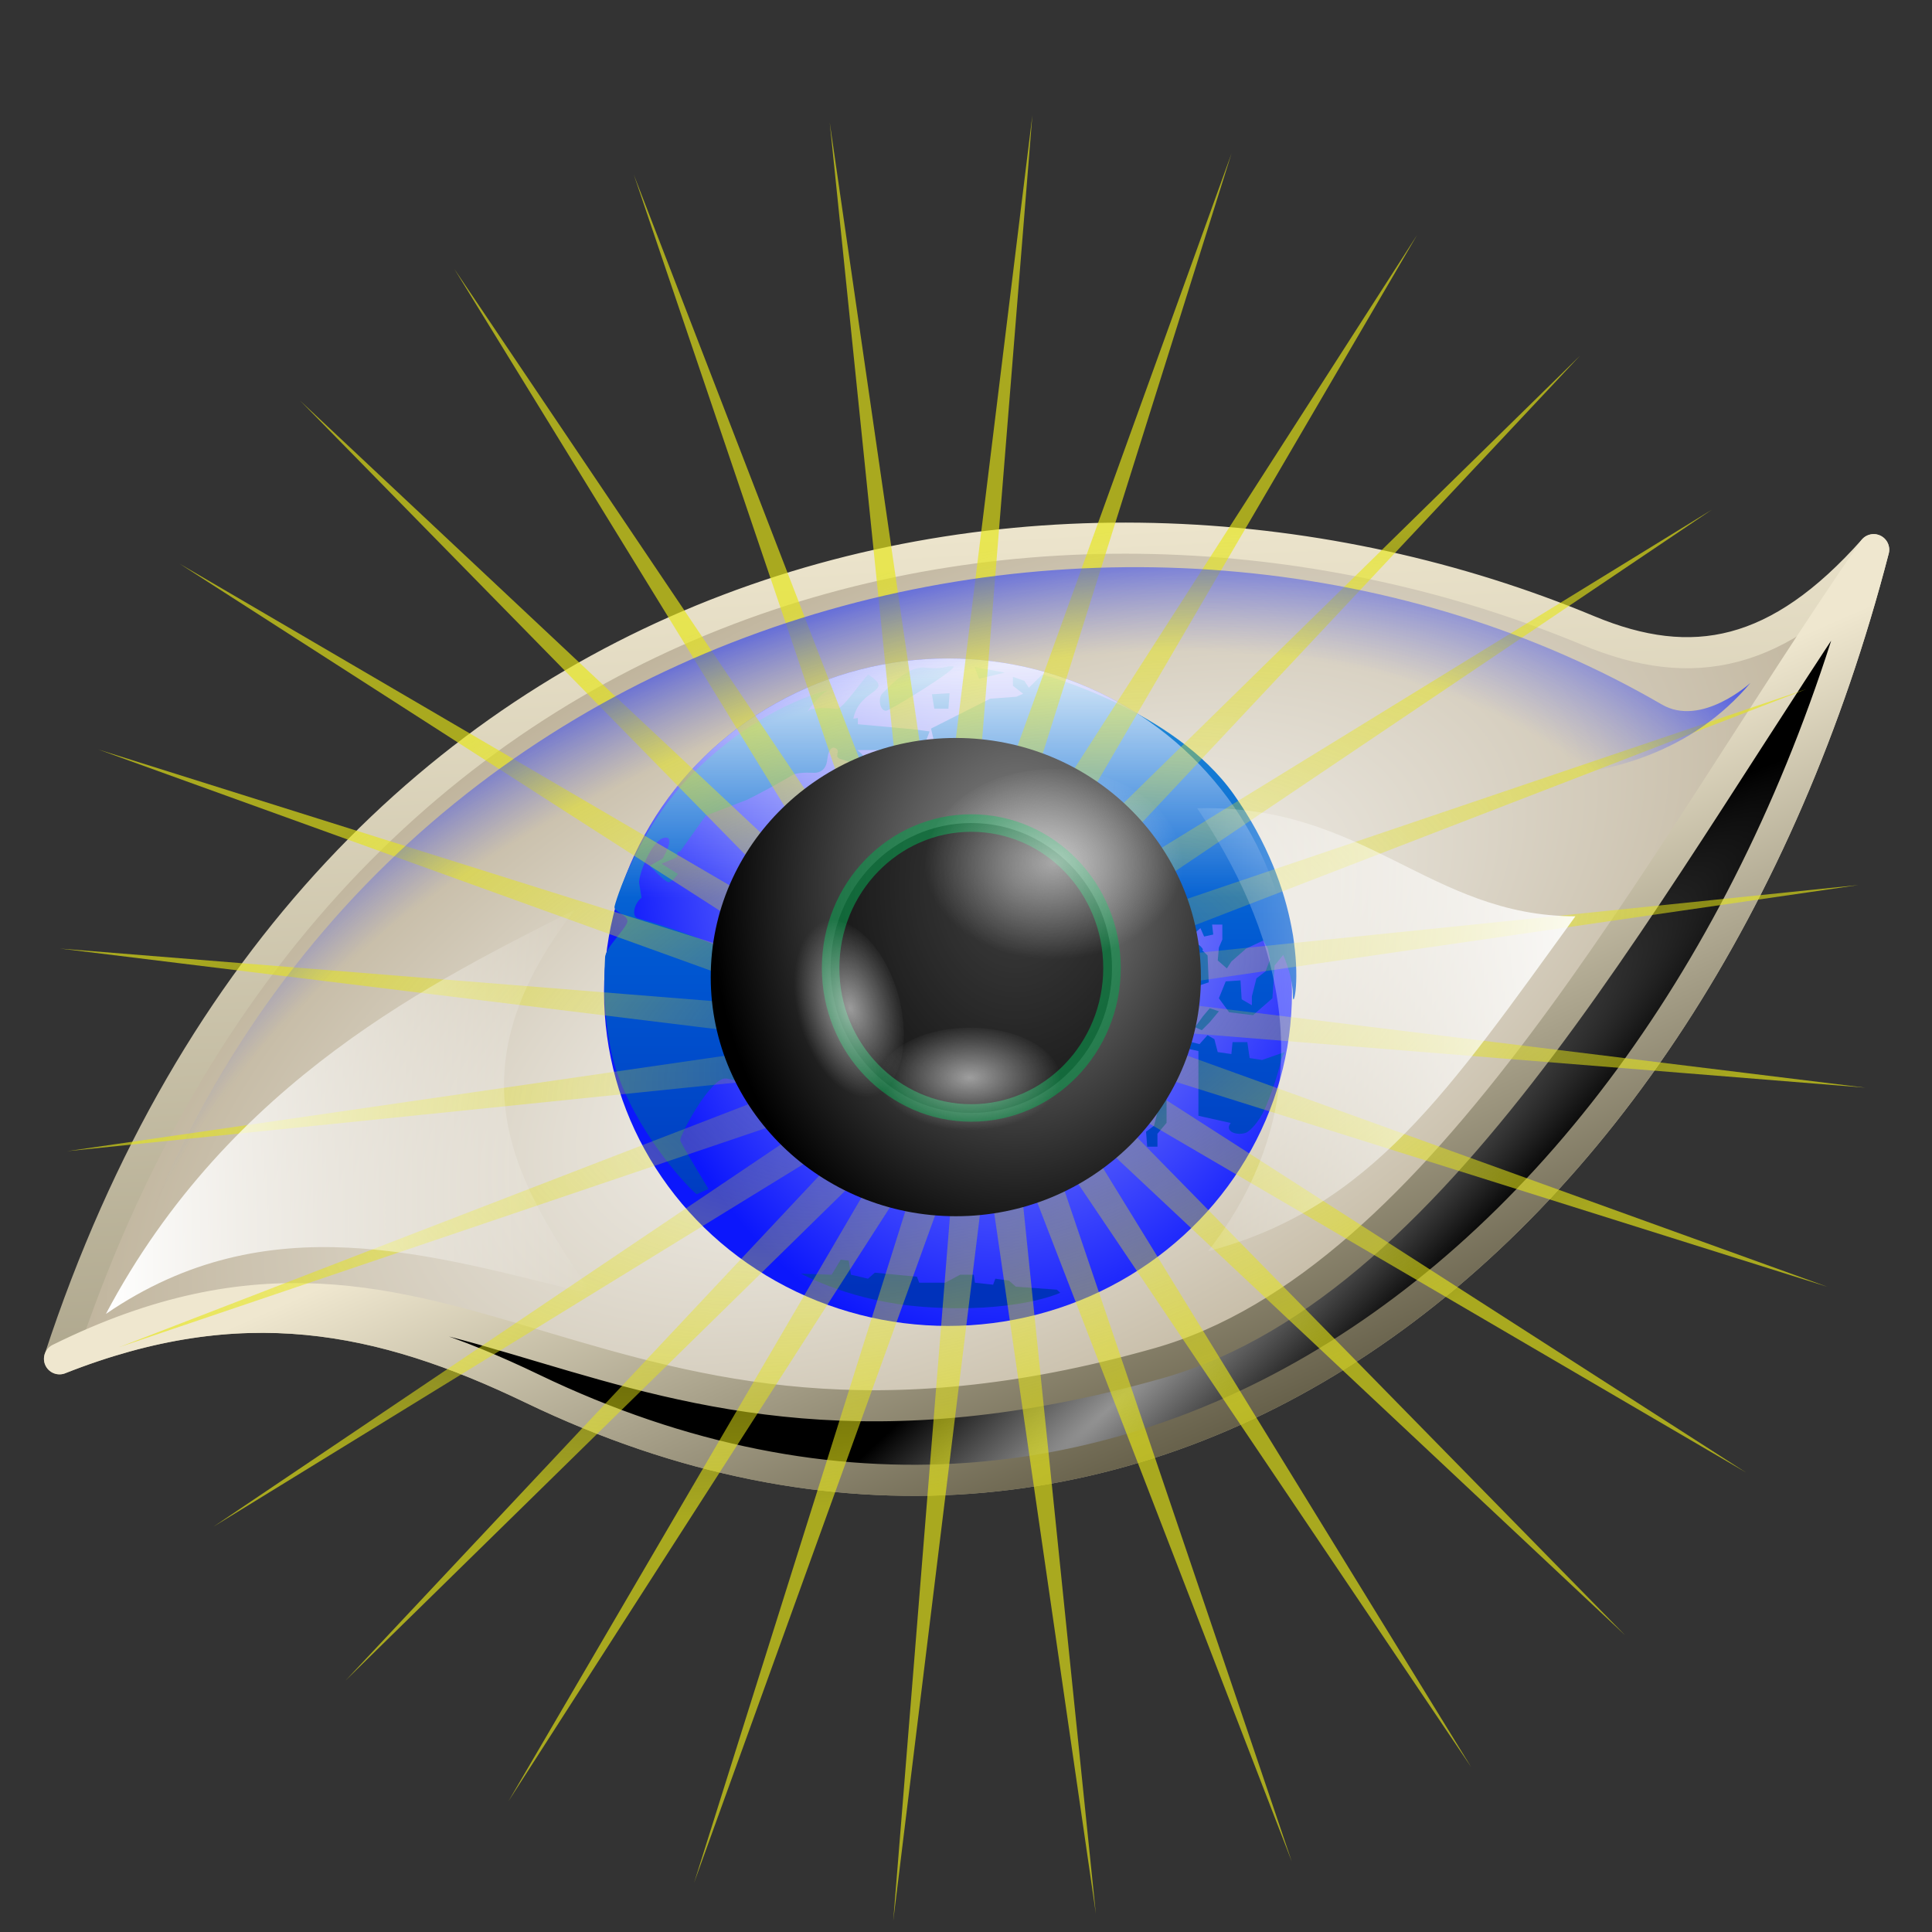 <?xml version="1.0" encoding="UTF-8" standalone="no"?>
<!-- Created with Inkscape (http://www.inkscape.org/) -->

<svg
   xmlns:a="http://ns.adobe.com/AdobeSVGViewerExtensions/3.0/"
   xmlns:dc="http://purl.org/dc/elements/1.1/"
   xmlns:cc="http://creativecommons.org/ns#"
   xmlns:rdf="http://www.w3.org/1999/02/22-rdf-syntax-ns#"
   xmlns:svg="http://www.w3.org/2000/svg"
   xmlns="http://www.w3.org/2000/svg"
   xmlns:xlink="http://www.w3.org/1999/xlink"
   xmlns:sodipodi="http://sodipodi.sourceforge.net/DTD/sodipodi-0.dtd"
   xmlns:inkscape="http://www.inkscape.org/namespaces/inkscape"
   width="255"
   height="255"
   viewBox="0 0 67.469 67.469"
   version="1.1"
   id="svg8"
   inkscape:version="0.92.5 (2060ec1f9f, 2020-04-08)"
   sodipodi:docname="phatch.svg">
  <rect x="0" y="0" width="67.469" height="67.469" fill="#333333" stroke="none"/>
  <defs
     id="defs2">
    <linearGradient
       inkscape:collect="always"
       id="linearGradient908">
      <stop
         style="stop-color:#ffffff;stop-opacity:0"
         offset="0"
         id="stop904" />
      <stop
         id="stop915"
         offset="0.77"
         style="stop-color:#5263ff;stop-opacity:0" />
      <stop
         style="stop-color:#001aff;stop-opacity:0.963"
         offset="1"
         id="stop906" />
    </linearGradient>
    <linearGradient
       inkscape:collect="always"
       id="linearGradient904">
      <stop
         style="stop-color:#ffffff;stop-opacity:1;"
         offset="0"
         id="stop900" />
      <stop
         style="stop-color:#ffffff;stop-opacity:0;"
         offset="1"
         id="stop902" />
    </linearGradient>
    <linearGradient
       inkscape:collect="always"
       id="linearGradient1109">
      <stop
         style="stop-color:#fcfcfc;stop-opacity:1;"
         offset="0"
         id="stop1105" />
      <stop
         style="stop-color:#fcfcfc;stop-opacity:0;"
         offset="1"
         id="stop1107" />
    </linearGradient>
    <linearGradient
       id="linearGradient3242"
       inkscape:collect="always">
      <stop
         id="stop3244"
         offset="0"
         style="stop-color:#e6e614;stop-opacity:0" />
      <stop
         id="stop3246"
         offset="1"
         style="stop-color:#e6e614;stop-opacity:0.656" />
    </linearGradient>
    <linearGradient
       id="linearGradient3222"
       inkscape:collect="always">
      <stop
         id="stop3224"
         offset="0"
         style="stop-color:#939393;stop-opacity:1" />
      <stop
         id="stop3226"
         offset="1"
         style="stop-color:black;stop-opacity:1" />
    </linearGradient>
    <linearGradient
       inkscape:collect="always"
       id="linearGradient3203">
      <stop
         style="stop-color:#ced0fa;stop-opacity:0"
         offset="0"
         id="stop3205" />
      <stop
         style="stop-color:white;stop-opacity:1"
         offset="1"
         id="stop3207" />
    </linearGradient>
    <linearGradient
       id="linearGradient3191"
       inkscape:collect="always">
      <stop
         id="stop3193"
         offset="0"
         style="stop-color:#ced0fa;stop-opacity:1" />
      <stop
         id="stop3195"
         offset="1"
         style="stop-color:#0c17fc;stop-opacity:1" />
    </linearGradient>
    <linearGradient
       inkscape:collect="always"
       id="linearGradient2792">
      <stop
         style="stop-color:#605a44;stop-opacity:1"
         offset="0"
         id="stop2794" />
      <stop
         style="stop-color:#efe7cf;stop-opacity:1"
         offset="1"
         id="stop2796" />
    </linearGradient>
    <linearGradient
       id="linearGradient2768"
       inkscape:collect="always">
      <stop
         id="stop2770"
         offset="0"
         style="stop-color:#9f987e;stop-opacity:1" />
      <stop
         id="stop2772"
         offset="1"
         style="stop-color:#efe7cf;stop-opacity:1" />
    </linearGradient>
    <linearGradient
       id="linearGradient2760"
       inkscape:collect="always">
      <stop
         id="stop2762"
         offset="0"
         style="stop-color:white;stop-opacity:1" />
      <stop
         id="stop2764"
         offset="1"
         style="stop-color:#bdb198;stop-opacity:1" />
    </linearGradient>
    <radialGradient
       gradientUnits="userSpaceOnUse"
       gradientTransform="matrix(0.543,-0.255,0.121,0.257,-8.693,265.255)"
       r="58.816"
       fy="61.995"
       fx="64.339"
       cy="61.995"
       cx="64.339"
       id="radialGradient2766"
       xlink:href="#linearGradient2760"
       inkscape:collect="always" />
    <linearGradient
       gradientUnits="userSpaceOnUse"
       y2="28.867"
       x2="69.22"
       y1="94.575"
       x1="72.601"
       id="linearGradient2774"
       xlink:href="#linearGradient2768"
       inkscape:collect="always"
       gradientTransform="matrix(0.543,0,0,0.543,-1.193,231.101)" />
    <linearGradient
       y2="63.911"
       x2="59.09"
       y1="94.575"
       x1="72.601"
       gradientUnits="userSpaceOnUse"
       id="linearGradient2790"
       xlink:href="#linearGradient2792"
       inkscape:collect="always"
       gradientTransform="matrix(0.543,0,0,0.543,-1.193,231.101)" />
    <radialGradient
       r="58.816"
       fy="113.834"
       fx="61.83"
       cy="113.834"
       cx="61.83"
       gradientTransform="matrix(0.435,-0.386,0.052,0.058,5.882,296.016)"
       gradientUnits="userSpaceOnUse"
       id="radialGradient2798"
       xlink:href="#linearGradient3222"
       inkscape:collect="always" />
    <linearGradient
       id="XMLID_13_"
       gradientUnits="userSpaceOnUse"
       x1="55.446"
       y1="27.835"
       x2="55.446"
       y2="68.642"
       gradientTransform="matrix(2.558,0,0,2.558,-11.339,-36.458)">
      <stop
         offset="10.919%"
         style="stop-color:rgb(255,255,255)"
         id="stop136" />
      <stop
         offset="100%"
         style="stop-opacity:0;stop-color:rgb(255,255,255)"
         id="stop138" />
    </linearGradient>
    <linearGradient
       id="XMLID_12_"
       gradientUnits="userSpaceOnUse"
       x1="54.781"
       y1="10.6"
       x2="54.781"
       y2="100.666"
       gradientTransform="matrix(2.558,0,0,2.558,-11.339,-36.458)">
      <stop
         offset="0.09"
         style="stop-color:rgb(43,159,215)"
         id="stop117" />
      <stop
         offset="0.351"
         style="stop-color:rgb(17,117,212)"
         id="stop119" />
      <stop
         offset="0.556"
         style="stop-color:rgb(0,88,210)"
         id="stop121" />
      <stop
         offset="1"
         style="stop-color:rgb(0,50,187)"
         id="stop123" />
    </linearGradient>
    <radialGradient
       id="XMLID_11_"
       cx="57.558"
       cy="97.226"
       r="47.566"
       fx="57.558"
       fy="97.226"
       gradientUnits="userSpaceOnUse"
       gradientTransform="matrix(2.558,0,0,2.558,-11.339,-36.458)">
      <stop
         offset="0.174"
         style="stop-color:rgb(83,164,255)"
         id="stop106" />
      <stop
         offset="0.246"
         style="stop-color:rgb(75,153,246)"
         id="stop108" />
      <stop
         offset="0.761"
         style="stop-color:rgb(21,80,187)"
         id="stop110" />
      <stop
         offset="1"
         style="stop-color:rgb(0,51,164)"
         id="stop112" />
      <a:midPointStop
         offset="0.174"
         style="stop-color:#53A4FF" />
      <a:midPointStop
         offset="0.468"
         style="stop-color:#53A4FF" />
      <a:midPointStop
         offset="1"
         style="stop-color:#0033A4" />
    </radialGradient>
    <radialGradient
       gradientUnits="userSpaceOnUse"
       gradientTransform="matrix(2.558,0,0,2.424,-11.339,-25.66)"
       fy="107.437"
       fx="54.294"
       r="80.205"
       cy="107.437"
       cx="54.294"
       id="XMLID_10_">
      <stop
         id="stop91"
         style="stop-color:rgb(255,255,255)"
         offset="0" />
      <stop
         id="stop93"
         style="stop-color:rgb(230,249,255)"
         offset="0.118" />
      <stop
         id="stop95"
         style="stop-color:rgb(206,242,255)"
         offset="0.26" />
      <stop
         id="stop97"
         style="stop-color:rgb(197,240,255)"
         offset="0.348" />
      <stop
         id="stop99"
         style="stop-color:rgb(187,233,253)"
         offset="0.427" />
      <stop
         id="stop101"
         style="stop-color:rgb(29,116,217)"
         offset="1" />
      <a:midPointStop
         style="stop-color:#FFFFFF"
         offset="0" />
      <a:midPointStop
         style="stop-color:#FFFFFF"
         offset="0.4" />
      <a:midPointStop
         style="stop-color:#C5F0FF"
         offset="0.348" />
      <a:midPointStop
         style="stop-color:#C5F0FF"
         offset="0.5" />
      <a:midPointStop
         style="stop-color:#BBE9FD"
         offset="0.427" />
      <a:midPointStop
         style="stop-color:#BBE9FD"
         offset="0.5" />
      <a:midPointStop
         style="stop-color:#1D74D9"
         offset="1" />
    </radialGradient>
    <radialGradient
       id="XMLID_9_"
       cx="54.263"
       cy="107.916"
       r="83.696"
       fx="54.263"
       fy="107.916"
       gradientUnits="userSpaceOnUse"
       gradientTransform="matrix(2.558,0,0,2.558,-11.339,-36.458)">
      <stop
         offset="0"
         style="stop-color:rgb(212,232,255)"
         id="stop76" />
      <stop
         offset="0.086"
         style="stop-color:rgb(202,228,255)"
         id="stop78" />
      <stop
         offset="0.339"
         style="stop-color:rgb(178,219,255)"
         id="stop80" />
      <stop
         offset="0.494"
         style="stop-color:rgb(169,215,255)"
         id="stop82" />
      <stop
         offset="1"
         style="stop-color:rgb(18,96,217)"
         id="stop84" />
      <a:midPointStop
         offset="0"
         style="stop-color:#D4E8FF" />
      <a:midPointStop
         offset="0.4"
         style="stop-color:#D4E8FF" />
      <a:midPointStop
         offset="0.494"
         style="stop-color:#A9D7FF" />
      <a:midPointStop
         offset="0.5"
         style="stop-color:#A9D7FF" />
      <a:midPointStop
         offset="1"
         style="stop-color:#1260D9" />
    </radialGradient>
    <radialGradient
       gradientUnits="userSpaceOnUse"
       fy="128.35"
       fx="55.926"
       r="57.592"
       cy="128.35"
       cx="55.926"
       id="XMLID_5_"
       gradientTransform="matrix(1.644,1.255921e-2,-7.759248e-4,0.186,37.912,201.201)">
      <stop
         id="stop42"
         style="stop-color:rgb(0,0,0)"
         offset="0" />
      <stop
         id="stop44"
         style="stop-color:black;stop-opacity:0"
         offset="1" />
    </radialGradient>
    <radialGradient
       r="20.325"
       fy="56.913"
       fx="155.1"
       cy="56.913"
       cx="155.1"
       gradientTransform="matrix(-1.143,0.022,-0.03,-1.565,334.136,142.861)"
       gradientUnits="userSpaceOnUse"
       id="radialGradient3214"
       xlink:href="#linearGradient3191"
       inkscape:collect="always" />
    <linearGradient
       y2="100.666"
       x2="54.781"
       y1="10.6"
       x1="54.781"
       gradientTransform="matrix(0.536,0,0,0.497,122.982,34.895)"
       gradientUnits="userSpaceOnUse"
       id="linearGradient3216"
       xlink:href="#XMLID_12_"
       inkscape:collect="always" />
    <linearGradient
       y2="45.853"
       x2="152.197"
       y1="61.822"
       x1="152.197"
       gradientUnits="userSpaceOnUse"
       id="linearGradient3218"
       xlink:href="#linearGradient3203"
       inkscape:collect="always" />
    <radialGradient
       gradientUnits="userSpaceOnUse"
       gradientTransform="matrix(-1.382,-0.041,0.044,-1.797,81.545,293.195)"
       r="7.743"
       fy="17.458"
       fx="33.875"
       cy="17.458"
       cx="33.875"
       id="radialGradient3228"
       xlink:href="#linearGradient3222"
       inkscape:collect="always" />
    <radialGradient
       gradientUnits="userSpaceOnUse"
       r="58.037"
       fy="62.427"
       fx="62.427"
       cy="62.427"
       cx="62.427"
       id="radialGradient3248"
       xlink:href="#linearGradient3242"
       inkscape:collect="always"
       gradientTransform="matrix(0.523,-0.148,0.074,0.261,-3.625,258.055)" />
    <radialGradient
       inkscape:collect="always"
       xlink:href="#linearGradient1109"
       id="radialGradient1111"
       cx="33.583"
       cy="262.775"
       fx="33.583"
       fy="262.775"
       r="2.415"
       gradientTransform="matrix(1.315,0,0,0.76,-10.298,67.456)"
       gradientUnits="userSpaceOnUse" />
    <radialGradient
       inkscape:collect="always"
       xlink:href="#linearGradient1109"
       id="radialGradient1115"
       gradientUnits="userSpaceOnUse"
       gradientTransform="matrix(1.315,0,0,0.76,218.913,-157.729)"
       cx="33.583"
       cy="262.775"
       fx="33.583"
       fy="262.775"
       r="2.415" />
    <radialGradient
       inkscape:collect="always"
       xlink:href="#linearGradient1109"
       id="radialGradient1119"
       gradientUnits="userSpaceOnUse"
       gradientTransform="matrix(1.87,0,0,1.397,-26.004,-107.438)"
       cx="33.583"
       cy="262.775"
       fx="33.583"
       fy="262.775"
       r="2.415" />
    <linearGradient
       inkscape:collect="always"
       xlink:href="#linearGradient904"
       id="linearGradient906"
       x1="3.698"
       y1="268.36"
       x2="20.678"
       y2="268.36"
       gradientUnits="userSpaceOnUse" />
    <linearGradient
       inkscape:collect="always"
       xlink:href="#linearGradient904"
       id="linearGradient910"
       gradientUnits="userSpaceOnUse"
       x1="3.698"
       y1="268.36"
       x2="20.678"
       y2="268.36"
       gradientTransform="rotate(-180,30.338,268.435)" />
    <radialGradient
       inkscape:collect="always"
       xlink:href="#linearGradient908"
       id="radialGradient913"
       cx="29.346"
       cy="280.072"
       fx="29.346"
       fy="280.072"
       r="28.603"
       gradientTransform="matrix(1.237,-0.473,0.285,0.744,-84.379,77.203)"
       gradientUnits="userSpaceOnUse" />
  </defs>
  <sodipodi:namedview
     id="base"
     pagecolor="#ff0000"
     bordercolor="#666666"
     borderopacity="1.0"
     inkscape:pageopacity="0"
     inkscape:pageshadow="2"
     inkscape:zoom="3.5058824"
     inkscape:cx="127.5"
     inkscape:cy="127.5"
     inkscape:document-units="mm"
     inkscape:current-layer="layer1"
     showgrid="false"
     units="px"
     inkscape:snap-to-guides="false"
     inkscape:snap-grids="false"
     inkscape:snap-others="false"
     inkscape:object-nodes="false"
     inkscape:snap-nodes="false"
     inkscape:snap-global="false"
     inkscape:window-width="1920"
     inkscape:window-height="1056"
     inkscape:window-x="0"
     inkscape:window-y="0"
     inkscape:window-maximized="1" />
  <g
     inkscape:label="Layer 1"
     inkscape:groupmode="layer"
     id="layer1"
     transform="translate(0,-229.531)">
    <path
       sodipodi:nodetypes="cscsc"
       id="path1873"
       d="m 2.079,276.983 c 9.298,-28.307 35.202,-33.003 53.389,-25.431 3.649,1.519 6.643,0.91 9.964,-2.826 -6.351,24.504 -25.856,39.4 -46.846,29.297 -5.291,-2.547 -10.166,-3.545 -16.508,-1.041 z"
       style="fill:url(#radialGradient2766);fill-opacity:1;fill-rule:evenodd;stroke:url(#linearGradient2774);stroke-width:1.086;stroke-linecap:round;stroke-linejoin:round;stroke-miterlimit:4;stroke-dasharray:none;stroke-opacity:1"
       inkscape:connector-curvature="0" />
    <path
       style="fill:url(#radialGradient2798);fill-opacity:1.0;fill-rule:evenodd;stroke:url(#linearGradient2790);stroke-width:1.086;stroke-linecap:round;stroke-linejoin:round;stroke-miterlimit:4;stroke-dasharray:none;stroke-opacity:1"
       d="m 2.079,276.983 c 13.869,-6.866 18.527,5.779 38.381,0.153 10.037,-2.844 17.3,-17.304 24.972,-28.409 -6.351,24.504 -25.856,39.4 -46.846,29.297 -5.291,-2.547 -10.166,-3.545 -16.508,-1.041 z"
       id="path2788"
       sodipodi:nodetypes="cscsc"
       inkscape:connector-curvature="0" />
    <g
       transform="matrix(0.591,0,0,0.591,-56.842,224.354)"
       id="g3209">
      <ellipse
         style="opacity:1;fill:url(#radialGradient3214);fill-opacity:1;stroke:none;stroke-width:2;stroke-linecap:round;stroke-linejoin:round;stroke-miterlimit:4;stroke-dasharray:none;stroke-opacity:1"
         id="path3189"
         cx="152.197"
         cy="67.388"
         rx="20.325"
         ry="19.72" />
      <path
         d="m 145.482,49.418 c -0.103,0 -0.216,0.039 -0.332,0.1 0.273,-0.075 0.401,-0.1 0.332,-0.1 z m 6.739,1.219 0.068,-0.915 -1.041,0.061 0.139,0.855 z M 140.48,66.444 c -0.209,-0.182 -0.069,-0.977 -0.069,-0.977 0,0 -3.126,-1.524 -6.531,-2.44 -0.421,-0.114 -0.208,-0.915 0.208,-1.219 l -0.138,-0.857 c -0.069,-0.426 0.695,-2.501 1.459,-2.683 0.764,-0.184 -0.07,1.219 -0.07,1.219 l -0.765,0.427 c 0,0 0.904,0.976 1.113,0.976 0.208,0 0.555,-0.488 0.555,-0.488 l -0.973,-0.608 0.903,-0.368 0.056,-0.322 0.152,-0.044 1.496,-2.102 c 1.032,-0.393 2.303,-0.879 2.464,-0.95 0.278,-0.122 2.223,-1.158 2.571,-1.402 0.348,-0.246 1.11,-0.183 1.388,-0.183 0.279,0 0.695,-0.123 0.765,-0.796 0.07,-0.67 0.348,-0.793 0.556,-0.61 0.208,0.182 -0.209,0.487 0.279,0.61 0.487,0.124 0.902,0.428 1.25,0.124 0.254,-0.225 -0.086,-0.479 -0.316,-0.672 h 3.857 l 0.418,-1.099 -0.903,-0.122 -3.336,-0.304 v -0.367 l -0.266,0.042 c 0.362,-1.841 2.506,-1.537 0.892,-2.603 -0.099,-0.065 -1.511,2.066 -1.871,2.024 -0.651,-0.08 -1.494,-0.086 -1.672,0.11 -0.236,0.26 0.533,-0.892 1.196,-1.242 -1.058,0.29 -4.401,1.35 -7.935,4.843 -3.379,3.34 -4.725,7.838 -4.725,7.996 0,0.304 0.695,0.427 0.765,0.794 0.068,0.365 -1.32,1.585 -1.32,2.196 0,0.281 -0.328,4.044 0.833,7.141 1.356,3.617 4.249,6.637 4.585,6.835 l 0.694,-0.306 c 0,0 -1.597,-2.623 -1.667,-2.868 -0.07,-0.243 1.807,-3.784 2.709,-3.661 0.903,0.121 0.694,0.367 1.25,0.061 0.557,-0.305 0.903,-2.808 1.528,-3.051 0.625,-0.245 1.321,-0.55 1.252,-1.16 -0.07,-0.611 -2.431,-1.708 -2.64,-1.892 z m 15.076,-17.942 -1.79,-0.331 0.262,0.697 z m -7.018,2.257 c 0.209,0 4.378,-2.561 3.96,-2.624 -0.416,-0.06 -0.521,0.194 -1.633,0.073 -1.112,-0.123 -2.258,1.271 -2.535,1.514 -0.277,0.245 -0.184,1.037 0.208,1.037 z m 19.127,18.403 0.539,-0.647 -0.539,-0.178 -0.402,0.472 -0.47,0.646 0.402,0.177 z m 2.354,2.119 -0.136,-0.942 h -0.873 l -0.068,0.704 -0.808,-0.116 -0.199,-0.765 -0.404,-0.235 -0.471,0.529 -0.47,-0.118 -0.135,0.41 0.539,0.118 v 3.823 l 1.904,0.424 c -0.044,0.072 -0.078,0.13 -0.089,0.161 -0.136,0.413 0.538,0.59 1.008,0.413 0.175,-0.066 0.729,-0.584 1.076,-1.353 0.485,-1.068 0.908,-2.48 0.993,-2.979 l 0.217,-0.433 -1.344,0.471 z m 2.566,-7.233 -0.093,-0.516 c -0.417,-2.176 -1.377,-4.957 -3.414,-7.839 -3.548,-5.018 -11.309,-7.083 -11.309,-7.083 l -0.795,0.788 -0.268,-0.41 -0.673,-0.237 v 0.529 l 0.604,0.473 -0.402,0.176 -1.547,0.117 -3.496,1.765 0.335,1.411 -0.403,0.119 -0.201,0.292 1.143,1.589 0.067,0.53 -0.941,0.176 v 1.058 l -0.537,0.116 0.068,0.824 -4.573,2.943 0.134,1.646 c 0.336,0.411 2.96,2.882 2.96,2.882 0,0 3.024,0.116 3.698,-0.236 0.671,-0.353 0.201,0.352 0.403,0.529 0.201,0.176 0.268,1.41 0.47,1.53 0.202,0.117 0,0.822 0.269,1.058 0.269,0.236 0.269,3.059 0.269,3.059 0,0 1.613,2.527 1.613,3.177 0,0.646 -0.066,0.587 1.212,0.528 1.279,-0.059 1.546,-0.528 1.815,-0.706 0.271,-0.177 0.271,-0.588 0.539,-0.942 0.269,-0.353 0.739,-1.706 1.345,-2.176 0.606,-0.472 2.219,-0.826 2.353,-1.648 0.136,-0.823 0.741,-1.47 0.741,-1.47 l 2.907,-2.854 -0.083,0.384 -0.066,1.469 0.873,-0.293 -0.068,-1.589 -0.314,-0.308 0.045,-0.045 c 0,0 -0.202,-0.352 -0.47,-0.352 -0.269,0 -1.884,0.352 -2.152,0.294 -0.27,-0.059 -1.414,-2.882 -1.616,-2.999 -0.201,-0.118 -1.478,-2.059 -1.478,-2.059 0,0 2.958,3.294 3.428,4.587 0.273,0.753 1.3,0.052 2.135,-0.734 l 0.219,0.499 0.538,-0.119 -0.067,-0.587 h 0.605 v 0.883 l -0.202,0.47 -0.07,0.764 0.539,0.472 0.269,-0.41 0.874,-0.766 1.01,-0.471 0.268,0.471 0.134,0.648 -0.269,0.705 -0.538,0.412 -0.269,1.06 v 0.528 l -0.605,-0.352 -0.068,-1.117 -0.873,0.059 -0.404,0.998 0.605,0.825 1.411,0.175 1.145,-1.001 0.133,-1.939 0.508,-0.624 c 0.331,0.789 0.567,1.619 0.567,2.387 0,0.844 0.418,-0.584 0.063,-3.16 z m -16.688,-5.885 -3.63,-0.119 1.545,-1.176 h 0.806 l 1.279,0.822 z m 4.438,-0.411 v 0.529 h -1.548 l 0.136,0.352 -0.942,0.12 -0.068,0.293 -0.673,-0.118 -1.209,-0.236 0.202,-0.294 0.201,-0.354 0.672,-0.646 0.269,0.471 1.009,-0.059 0.538,-0.53 2.083,0.353 z m 0.134,-0.765 -0.806,0.116 -0.134,-0.529 1.007,-0.117 0.136,-0.529 0.741,0.707 z m 3.901,18.292 -0.471,0.354 0.069,0.883 h 0.604 v -0.763 l 0.539,-0.648 v -1.352 l -0.336,-0.061 z m -4.505,-1.762 c 0,0 -0.47,0.115 0.066,0.293 0.538,0.177 2.69,-2.881 2.69,-2.881 l -1.815,1.058 z m -3.66,11.273 -0.403,-0.356 -0.807,-0.118 -0.133,0.357 -1.075,-0.119 -0.068,-0.473 h -0.807 l -0.874,0.473 h -1.545 l -0.134,-0.354 -2.487,-0.238 -0.403,0.355 -1.007,-0.236 -0.134,-0.83 -0.47,-0.06 -0.537,0.891 -1.814,-0.06 c 0.324,0.143 3.034,1.643 7.189,1.956 5.511,0.412 8.132,-0.83 8.132,-0.83 L 158.627,84.966 Z"
         style="fill:url(#linearGradient3216)"
         id="path125"
         inkscape:connector-curvature="0" />
      <ellipse
         id="path3199"
         style="opacity:1;fill:url(#linearGradient3218);fill-opacity:1;stroke:none;stroke-width:2;stroke-linecap:round;stroke-linejoin:round;stroke-miterlimit:4;stroke-dasharray:none;stroke-opacity:1"
         cx="152.197"
         cy="67.388"
         rx="20.325"
         ry="19.72" />
    </g>
    <path
       d="m 10.49,243.531 19.384,18.186 -14.008,-22.793 14.851,22.043 -8.584,-25.339 9.574,24.795 -2.731,-26.613 3.816,26.304 3.26,-26.554 -2.133,26.494 9.087,-25.163 -7.975,25.355 14.458,-22.51 -13.417,22.945 19.105,-18.728 -18.186,19.384 22.793,-14.008 -22.043,14.851 25.339,-8.584 -24.795,9.574 26.613,-2.731 -26.304,3.816 26.554,3.26 -26.494,-2.133 25.163,9.087 -25.355,-7.975 22.51,14.458 -22.945,-13.417 18.728,19.105 -19.384,-18.186 14.008,22.793 -14.851,-22.043 8.584,25.339 -9.574,-24.795 2.731,26.613 -3.816,-26.304 -3.26,26.554 2.133,-26.494 -9.087,25.163 7.975,-25.355 L 17.755,292.435 31.172,269.49 12.067,288.218 30.253,268.834 7.46,282.842 29.504,267.991 4.165,276.575 28.961,267.002 2.347,269.732 28.651,265.916 2.097,262.657 28.591,264.789 3.428,255.703 28.783,263.677 6.274,249.219 29.218,262.636 Z"
       inkscape:randomized="0"
       inkscape:rounded="0"
       inkscape:flatsided="false"
       sodipodi:arg2="-2.4094418"
       sodipodi:arg1="-2.391474"
       sodipodi:r2="5.0397382"
       sodipodi:r1="31.618313"
       sodipodi:cy="265.0862"
       sodipodi:cx="33.622222"
       sodipodi:sides="28"
       id="path3240"
       style="fill:url(#radialGradient3248);fill-opacity:1;stroke:none;stroke-width:1.086;stroke-linecap:round;stroke-linejoin:round;stroke-miterlimit:4;stroke-dasharray:none;stroke-opacity:1"
       sodipodi:type="star" />
    <ellipse
       id="path3220"
       style="opacity:1;fill:url(#radialGradient3228);fill-opacity:1;stroke:none;stroke-width:2.314;stroke-linecap:round;stroke-linejoin:round;stroke-miterlimit:4;stroke-dasharray:none;stroke-opacity:1"
       cx="33.379"
       cy="263.653"
       rx="8.559"
       ry="8.351" />
    <ellipse
       style="opacity:0.577;fill:#000000;fill-opacity:1;fill-rule:evenodd;stroke:#0ca051;stroke-width:0.612;stroke-linecap:round;stroke-linejoin:round;stroke-miterlimit:4;stroke-dasharray:none;stroke-dashoffset:0;stroke-opacity:1;paint-order:normal"
       id="path1101"
       cx="33.92"
       cy="263.335"
       rx="4.913"
       ry="5.062" />
    <ellipse
       style="opacity:0.577;fill:url(#radialGradient1111);fill-opacity:1;fill-rule:evenodd;stroke:none;stroke-width:0.521;stroke-linecap:round;stroke-linejoin:round;stroke-miterlimit:4;stroke-dasharray:none;stroke-dashoffset:0;stroke-opacity:1;paint-order:normal"
       id="path1103"
       cx="33.87"
       cy="267.256"
       rx="3.176"
       ry="1.836" />
    <ellipse
       ry="1.836"
       rx="3.176"
       cy="42.071"
       cx="263.082"
       id="ellipse1113"
       style="opacity:0.577;fill:url(#radialGradient1115);fill-opacity:1;fill-rule:evenodd;stroke:none;stroke-width:0.521;stroke-linecap:round;stroke-linejoin:round;stroke-miterlimit:4;stroke-dasharray:none;stroke-dashoffset:0;stroke-opacity:1;paint-order:normal"
       transform="rotate(74.535)" />
    <ellipse
       ry="3.375"
       rx="4.516"
       cy="259.762"
       cx="36.798"
       id="ellipse1117"
       style="opacity:0.577;fill:url(#radialGradient1119);fill-opacity:1;fill-rule:evenodd;stroke:none;stroke-width:0.842;stroke-linecap:round;stroke-linejoin:round;stroke-miterlimit:4;stroke-dasharray:none;stroke-dashoffset:0;stroke-opacity:1;paint-order:normal" />
    <path
       style="fill:url(#linearGradient906);stroke:none;stroke-width:0.265px;stroke-linecap:butt;stroke-linejoin:miter;stroke-opacity:1;fill-opacity:1"
       d="m 3.698,275.416 c 4.339,-8.202 11.598,-11.687 16.377,-14.113 -4.501,5.784 -1.971,9.615 0.604,13.433 -5.66,-1.387 -11.32,-3.193 -16.98,0.679 z"
       id="path898"
       inkscape:connector-curvature="0"
       sodipodi:nodetypes="cccc" />
    <path
       sodipodi:nodetypes="cccc"
       inkscape:connector-curvature="0"
       id="path908"
       d="m 55.016,261.53 c -4.4,6.058 -7.122,10.19 -12.83,11.698 4.501,-5.784 2.197,-11.652 -0.377,-15.471 5.879,-0.146 8.101,3.769 13.207,3.773 z"
       style="fill:url(#linearGradient910);fill-opacity:1;stroke:none;stroke-width:0.265px;stroke-linecap:butt;stroke-linejoin:miter;stroke-opacity:1" />
    <path
       style="fill:url(#radialGradient913);stroke:none;stroke-width:0.265px;stroke-linecap:butt;stroke-linejoin:miter;stroke-opacity:1;fill-opacity:1"
       d="m 4.151,274.963 c 8.149,-25.049 36.105,-31.166 53.884,-20.829 1.384,0.805 3.094,-0.755 3.094,-0.755 -4.033,4.787 -11.46,3.417 -16.377,1.887 -8.815,-2.744 -15.436,-0.827 -21.659,2.566 -5.836,3.182 -10.625,6.102 -14.113,9.962 -2.47,2.733 -4.83,7.17 -4.83,7.17 z"
       id="path902"
       inkscape:connector-curvature="0"
       sodipodi:nodetypes="cscsssc" />
  </g>
</svg>
